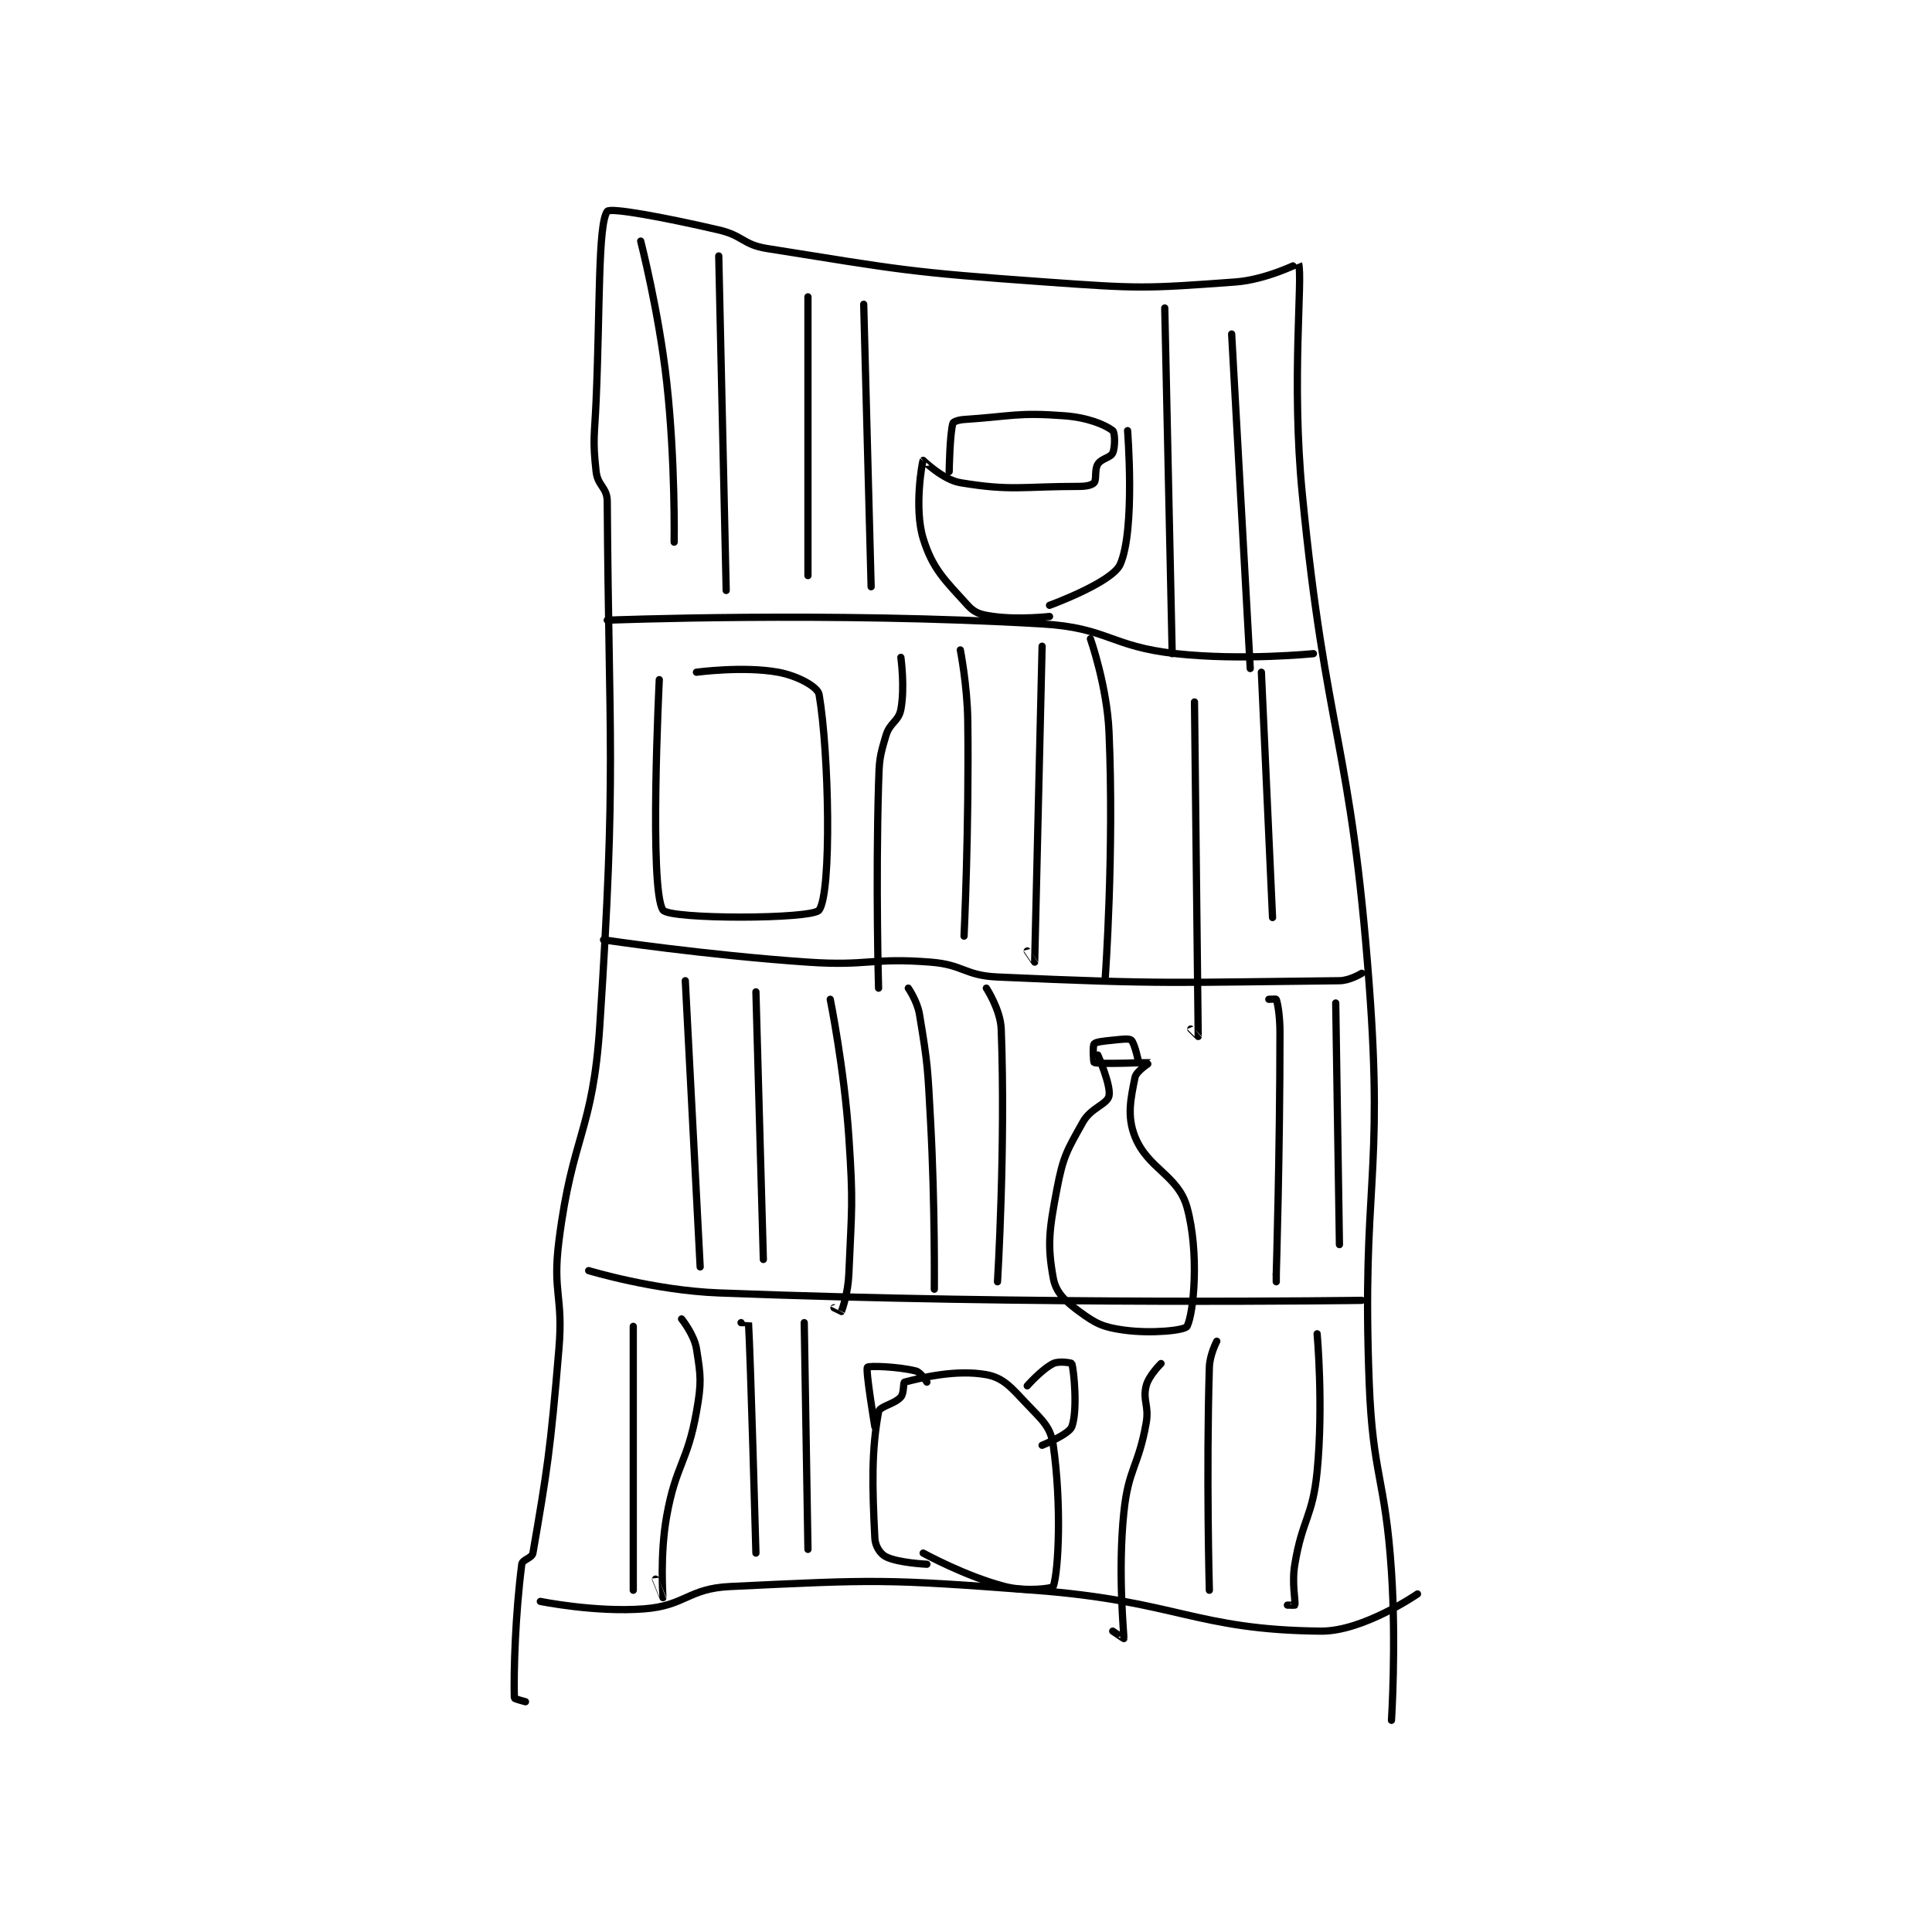 <?xml version="1.0" encoding="utf-8"?>
<!DOCTYPE svg PUBLIC "-//W3C//DTD SVG 1.1//EN" "http://www.w3.org/Graphics/SVG/1.1/DTD/svg11.dtd">
<svg viewBox="0 0 800 800" preserveAspectRatio="xMinYMin meet" xmlns="http://www.w3.org/2000/svg" version="1.1">
<g fill="none" stroke="black" stroke-linecap="round" stroke-linejoin="round" stroke-width="1.949">
<g transform="translate(212.974,87.52) scale(1.539) translate(-160,-70.133)">
<path id="0" d="M163 471.133 C163 471.133 160.006 470.349 160 470.133 C159.806 462.97 160.259 447.714 162 434.133 C162.162 432.865 164.764 432.502 165 431.133 C168.772 409.254 169.718 403.513 172 376.133 C173.19 361.848 170.227 361.156 172 347.133 C175.631 318.415 181.119 317.932 183 289.133 C187.522 219.916 185.441 213.861 185 148.133 C184.975 144.394 182.429 143.991 182 140.133 C181.023 131.337 181.594 130.6 182 121.133 C183.092 95.66 182.486 73.638 185 70.133 C185.781 69.044 200.517 71.765 215 75.133 C221.582 76.664 221.476 79.096 228 80.133 C264.143 85.883 265.638 86.465 303 89.133 C328.19 90.933 329.657 90.923 354 89.133 C362.29 88.524 370.993 84.111 371 84.133 C372.203 87.943 369.009 115.598 372 146.133 C378.442 211.909 385.052 212.438 390 278.133 C393.97 330.845 387.985 332.076 390 385.133 C390.965 410.536 394.325 410.722 396 436.133 C397.304 455.911 396 476.133 396 476.133 "/>
<path id="1" d="M167 444.133 C167 444.133 181.885 447.162 195 446.133 C206.055 445.266 206.793 440.667 218 440.133 C257.444 438.255 259.537 438.079 300 441.133 C338.37 444.029 343.183 451.805 377 452.133 C388.36 452.244 403 442.133 403 442.133 "/>
<path id="2" d="M180 355.133 C180 355.133 197.63 360.465 215 361.133 C300.335 364.415 388 363.133 388 363.133 "/>
<path id="3" d="M184 266.133 C184 266.133 211.586 270.264 239 272.133 C255.327 273.247 255.989 270.878 272 272.133 C280.885 272.83 281.122 275.73 290 276.133 C334.945 278.176 338.496 277.577 382 277.133 C384.847 277.104 388 275.133 388 275.133 "/>
<path id="4" d="M185 180.133 C185 180.133 244.948 177.777 302 181.133 C319.775 182.179 320.212 187.184 338 189.133 C355.848 191.089 375 189.133 375 189.133 "/>
<path id="5" d="M194 78.133 C194 78.133 198.892 97.156 201 116.133 C203.35 137.285 203 159.133 203 159.133 "/>
<path id="6" d="M215 82.133 L217 172.133 "/>
<path id="7" d="M239 93.133 L239 168.133 "/>
<path id="8" d="M254 95.133 L256 171.133 "/>
<path id="9" d="M304 179.133 C304 179.133 295.78 180.058 289 179.133 C285.651 178.677 283.96 178.3 282 176.133 C275.94 169.435 272.558 166.447 270 158.133 C267.524 150.085 269.714 137.562 270 137.133 C270.009 137.12 275.306 142.351 280 143.133 C293.726 145.421 296.601 144.133 312 144.133 C313.925 144.133 315.457 143.785 316 143.133 C316.731 142.256 316.038 139.673 317 138.133 C317.941 136.627 320.433 136.41 321 135.133 C321.713 133.53 321.607 129.6 321 129.133 C318.886 127.507 314.249 125.602 308 125.133 C295.349 124.184 293.936 125.271 281 126.133 C279.534 126.231 278.118 126.72 278 127.133 C277.155 130.091 277 140.133 277 140.133 "/>
<path id="10" d="M325 129.133 C325 129.133 327.117 155.918 323 165.133 C320.825 170.001 304 176.133 304 176.133 "/>
<path id="11" d="M335 96.133 L337 189.133 "/>
<path id="12" d="M353 103.133 L358 193.133 "/>
<path id="13" d="M199 196.133 C199 196.133 196.211 252.67 200 258.133 C201.761 260.672 240.194 260.627 242 258.133 C245.444 253.377 244.647 215.534 242 200.133 C241.64 198.038 236.159 195.071 231 194.133 C221.613 192.427 209 194.133 209 194.133 "/>
<path id="14" d="M264 190.133 C264 190.133 265.123 198.239 264 204.133 C263.377 207.401 261.055 207.618 260 211.133 C258.251 216.964 258.19 217.685 258 224.133 C257.201 251.291 258 279.133 258 279.133 "/>
<path id="15" d="M280 188.133 C280 188.133 281.877 197.693 282 207.133 C282.374 235.906 281 265.133 281 265.133 "/>
<path id="16" d="M302 187.133 C302 187.133 300.017 271.785 300 272.133 C299.999 272.145 298 269.133 298 269.133 "/>
<path id="17" d="M315 185.133 C315 185.133 319.459 197.829 320 210.133 C321.414 242.311 319 276.133 319 276.133 "/>
<path id="18" d="M343 202.133 C343 202.133 344.01 291.219 344 292.133 C344 292.153 342 290.133 342 290.133 "/>
<path id="19" d="M361 194.133 L364 260.133 "/>
<path id="20" d="M206 277.133 L210 354.133 "/>
<path id="21" d="M225 280.133 L227 352.133 "/>
<path id="22" d="M245 282.133 C245 282.133 248.756 300.716 250 319.133 C251.233 337.384 250.771 338.024 250 356.133 C249.79 361.07 248.274 365.516 248 366.133 C247.997 366.14 246 365.133 246 365.133 "/>
<path id="23" d="M266 279.133 C266 279.133 268.419 282.648 269 286.133 C271.285 299.843 271.217 300.642 272 315.133 C273.21 337.521 273 360.133 273 360.133 "/>
<path id="24" d="M317 297.133 C317 297.133 320.612 305.378 320 308.133 C319.493 310.415 315.135 311.321 313 315.133 C308.715 322.785 307.683 324.299 306 333.133 C303.895 344.187 303.371 348.175 305 357.133 C305.702 360.997 308.137 363.287 312 366.133 C316.445 369.408 318.387 370.359 324 371.133 C331.458 372.162 340.443 371.214 341 370.133 C342.825 366.59 344.327 350.253 341 338.133 C338.625 329.482 330.455 327.77 327 319.133 C324.753 313.516 325.879 308.738 327 303.133 C327.336 301.452 331.024 299.142 331 299.133 C330.858 299.082 317.688 299.696 316 299.133 C315.812 299.071 315.56 294.661 316 294.133 C316.454 293.588 318.524 293.381 321 293.133 C323.427 292.891 325.376 292.598 326 293.133 C326.892 293.898 328 299.133 328 299.133 "/>
<path id="25" d="M363 282.133 C363 282.133 364.969 282.041 365 282.133 C365.432 283.428 366 286.669 366 291.133 C366 323.376 365 356.133 365 356.133 "/>
<path id="26" d="M365 356.133 L365 358.133 "/>
<path id="27" d="M381 283.133 L382 348.133 "/>
<path id="28" d="M287 279.133 C287 279.133 290.802 284.923 291 290.133 C292.206 321.885 290 358.133 290 358.133 "/>
<path id="29" d="M270 431.133 C270 431.133 281.43 437.415 292 440.133 C297.651 441.587 304.83 440.631 305 440.133 C306.455 435.881 307.26 417.956 305 402.133 C304.286 397.137 302.101 395.462 298 391.133 C293.716 386.611 291.627 383.974 287 383.133 C278.962 381.672 269.658 383.918 265 385.133 C264.577 385.244 264.914 388.089 264 389.133 C262.265 391.116 258.283 391.595 258 393.133 C256.102 403.436 256.264 412.773 257 427.133 C257.112 429.313 258.485 431.376 260 432.133 C263.305 433.786 271 434.133 271 434.133 "/>
<path id="30" d="M257 397.133 C257 397.133 254.445 381.89 255 381.133 C255.326 380.689 263.175 380.927 268 382.133 C269.365 382.475 271 385.133 271 385.133 "/>
<path id="31" d="M298 386.133 C298 386.133 301.905 381.681 305 380.133 C306.548 379.36 309.95 379.964 310 380.133 C310.575 382.089 311.598 392.74 310 397.133 C309.257 399.177 302 402.133 302 402.133 "/>
<path id="32" d="M334 380.133 C334 380.133 330.691 383.369 330 386.133 C329.013 390.082 330.83 391.428 330 396.133 C327.919 407.924 325.223 408.314 324 420.133 C322.312 436.455 324.078 453.298 324 454.133 C323.996 454.176 321 452.133 321 452.133 "/>
<path id="33" d="M349 374.133 C349 374.133 347.101 377.741 347 381.133 C346.139 409.964 347 441.133 347 441.133 "/>
<path id="34" d="M376 372.133 C376 372.133 377.725 391.308 376 409.133 C374.807 421.457 372.05 421.832 370 434.133 C369.133 439.338 370.242 443.802 370 445.133 C369.992 445.177 368 445.133 368 445.133 "/>
<path id="35" d="M238 369.133 L239 430.133 "/>
<path id="36" d="M221 369.133 C221 369.133 222.999 369.116 223 369.133 C223.532 377.374 225 431.133 225 431.133 "/>
<path id="37" d="M205 368.133 C205 368.133 208.395 372.354 209 376.133 C210.19 383.569 210.409 385.208 209 393.133 C206.561 406.85 203.498 407.258 201 421.133 C199.118 431.587 200.004 443.112 200 443.133 C199.999 443.138 198 438.133 198 438.133 "/>
<path id="38" d="M192 370.133 L192 441.133 "/>
</g>
</g>
</svg>
